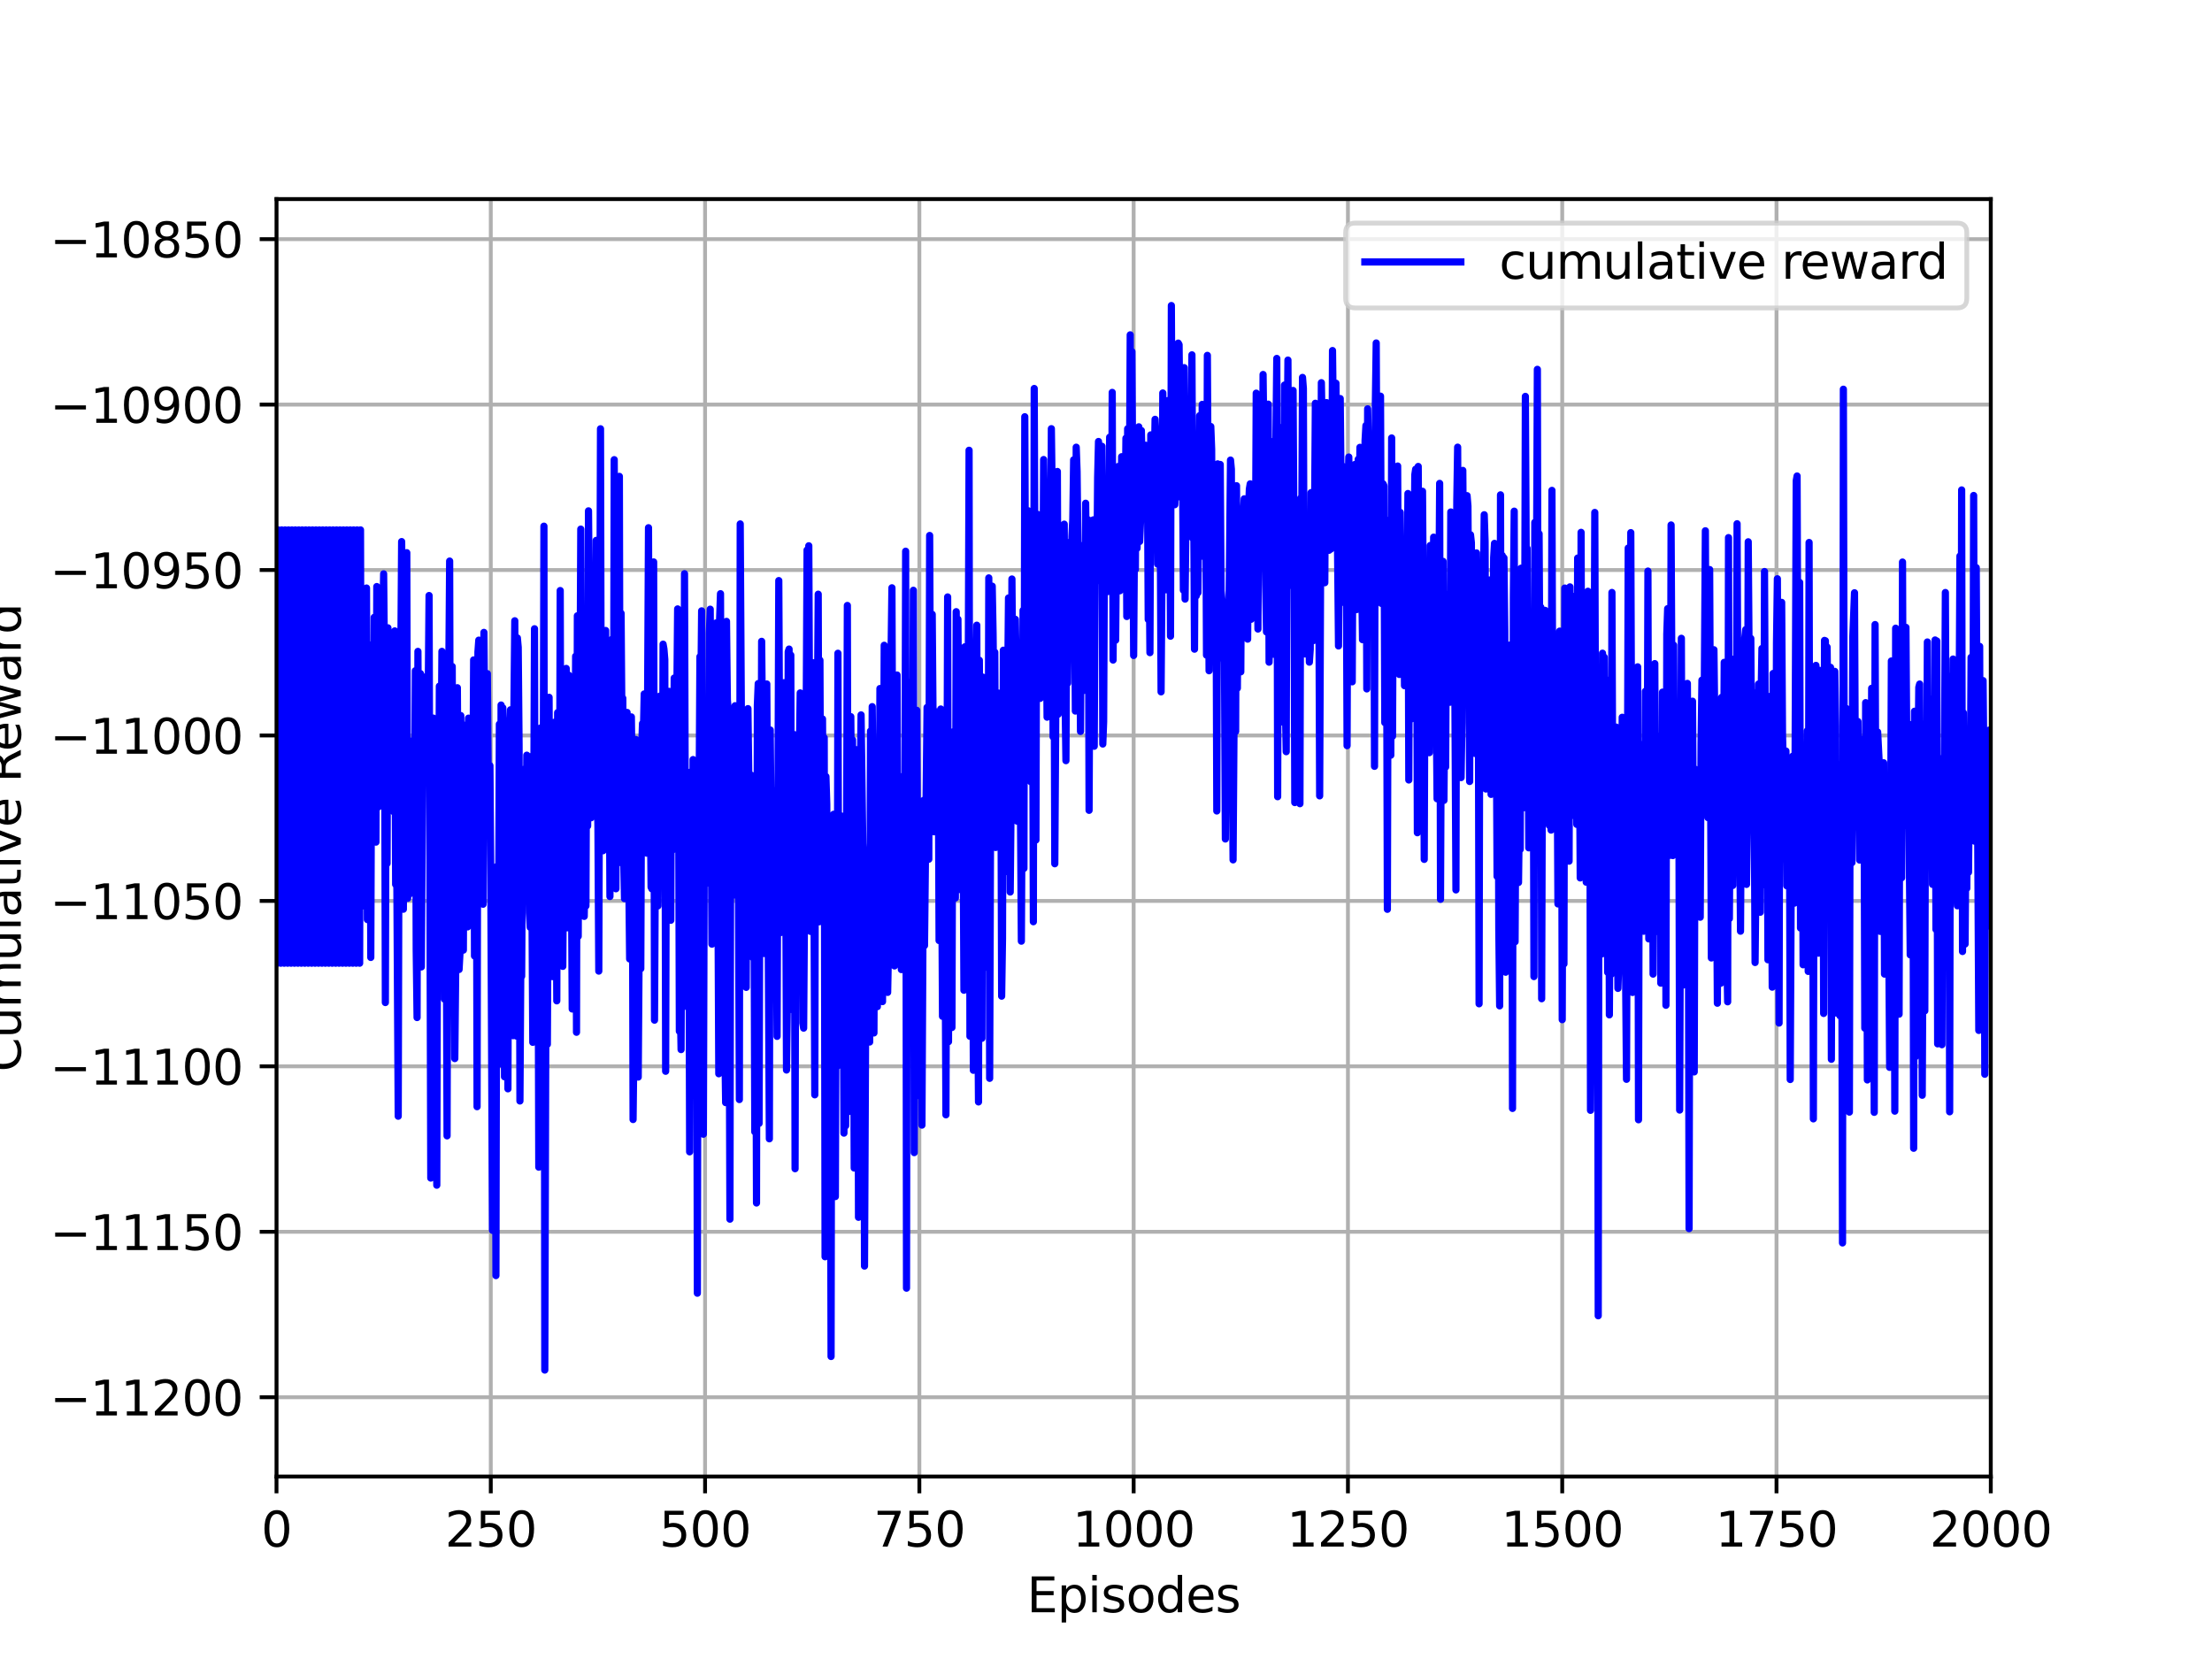 <?xml version="1.0" encoding="utf-8" standalone="no"?>
<!DOCTYPE svg PUBLIC "-//W3C//DTD SVG 1.1//EN"
  "http://www.w3.org/Graphics/SVG/1.1/DTD/svg11.dtd">
<svg height="345.6pt" version="1.1" viewBox="0 0 460.8 345.6" width="460.8pt" xmlns="http://www.w3.org/2000/svg" xmlns:xlink="http://www.w3.org/1999/xlink">
 <defs>
  <style type="text/css">*{stroke-linecap:butt;stroke-linejoin:round;}</style>
 </defs>
 <g id="figure_1">
  <g id="patch_1">
   <path d="M 0 345.6 
L 460.8 345.6 
L 460.8 0 
L 0 0 
z
" style="fill:#ffffff;"/>
  </g>
  <g id="axes_1">
   <g id="patch_2">
    <path d="M 57.6 307.584 
L 414.72 307.584 
L 414.72 41.472 
L 57.6 41.472 
z
" style="fill:#ffffff;"/>
   </g>
   <g id="matplotlib.axis_1">
    <g id="xtick_1">
     <g id="line2d_1">
      <path clip-path="url(#pef27f9f218)" d="M 57.6 307.584 
L 57.6 41.472 
" style="fill:none;stroke:#b0b0b0;stroke-linecap:square;stroke-width:0.8;"/>
     </g>
     <g id="line2d_2">
      <defs>
       <path d="M 0 0 
L 0 3.5 
" id="mb970f15018" style="stroke:#000000;stroke-width:0.8;"/>
      </defs>
      <g>
       <use style="stroke:#000000;stroke-width:0.8;" x="57.6" xlink:href="#mb970f15018" y="307.584"/>
      </g>
     </g>
     <g id="text_1">
      <!-- 0 -->
      <g transform="translate(54.419 322.182)scale(0.1 -0.1)">
       <defs>
        <path d="M 2034 4250 
Q 1547 4250 1301 3770 
Q 1056 3291 1056 2328 
Q 1056 1369 1301 889 
Q 1547 409 2034 409 
Q 2525 409 2770 889 
Q 3016 1369 3016 2328 
Q 3016 3291 2770 3770 
Q 2525 4250 2034 4250 
z
M 2034 4750 
Q 2819 4750 3233 4129 
Q 3647 3509 3647 2328 
Q 3647 1150 3233 529 
Q 2819 -91 2034 -91 
Q 1250 -91 836 529 
Q 422 1150 422 2328 
Q 422 3509 836 4129 
Q 1250 4750 2034 4750 
z
" id="DejaVuSans-30" transform="scale(0.016)"/>
       </defs>
       <use xlink:href="#DejaVuSans-30"/>
      </g>
     </g>
    </g>
    <g id="xtick_2">
     <g id="line2d_3">
      <path clip-path="url(#pef27f9f218)" d="M 102.24 307.584 
L 102.24 41.472 
" style="fill:none;stroke:#b0b0b0;stroke-linecap:square;stroke-width:0.8;"/>
     </g>
     <g id="line2d_4">
      <g>
       <use style="stroke:#000000;stroke-width:0.8;" x="102.24" xlink:href="#mb970f15018" y="307.584"/>
      </g>
     </g>
     <g id="text_2">
      <!-- 250 -->
      <g transform="translate(92.696 322.182)scale(0.1 -0.1)">
       <defs>
        <path d="M 1228 531 
L 3431 531 
L 3431 0 
L 469 0 
L 469 531 
Q 828 903 1448 1529 
Q 2069 2156 2228 2338 
Q 2531 2678 2651 2914 
Q 2772 3150 2772 3378 
Q 2772 3750 2511 3984 
Q 2250 4219 1831 4219 
Q 1534 4219 1204 4116 
Q 875 4013 500 3803 
L 500 4441 
Q 881 4594 1212 4672 
Q 1544 4750 1819 4750 
Q 2544 4750 2975 4387 
Q 3406 4025 3406 3419 
Q 3406 3131 3298 2873 
Q 3191 2616 2906 2266 
Q 2828 2175 2409 1742 
Q 1991 1309 1228 531 
z
" id="DejaVuSans-32" transform="scale(0.016)"/>
        <path d="M 691 4666 
L 3169 4666 
L 3169 4134 
L 1269 4134 
L 1269 2991 
Q 1406 3038 1543 3061 
Q 1681 3084 1819 3084 
Q 2600 3084 3056 2656 
Q 3513 2228 3513 1497 
Q 3513 744 3044 326 
Q 2575 -91 1722 -91 
Q 1428 -91 1123 -41 
Q 819 9 494 109 
L 494 744 
Q 775 591 1075 516 
Q 1375 441 1709 441 
Q 2250 441 2565 725 
Q 2881 1009 2881 1497 
Q 2881 1984 2565 2268 
Q 2250 2553 1709 2553 
Q 1456 2553 1204 2497 
Q 953 2441 691 2322 
L 691 4666 
z
" id="DejaVuSans-35" transform="scale(0.016)"/>
       </defs>
       <use xlink:href="#DejaVuSans-32"/>
       <use x="63.623" xlink:href="#DejaVuSans-35"/>
       <use x="127.246" xlink:href="#DejaVuSans-30"/>
      </g>
     </g>
    </g>
    <g id="xtick_3">
     <g id="line2d_5">
      <path clip-path="url(#pef27f9f218)" d="M 146.88 307.584 
L 146.88 41.472 
" style="fill:none;stroke:#b0b0b0;stroke-linecap:square;stroke-width:0.8;"/>
     </g>
     <g id="line2d_6">
      <g>
       <use style="stroke:#000000;stroke-width:0.8;" x="146.88" xlink:href="#mb970f15018" y="307.584"/>
      </g>
     </g>
     <g id="text_3">
      <!-- 500 -->
      <g transform="translate(137.336 322.182)scale(0.1 -0.1)">
       <use xlink:href="#DejaVuSans-35"/>
       <use x="63.623" xlink:href="#DejaVuSans-30"/>
       <use x="127.246" xlink:href="#DejaVuSans-30"/>
      </g>
     </g>
    </g>
    <g id="xtick_4">
     <g id="line2d_7">
      <path clip-path="url(#pef27f9f218)" d="M 191.52 307.584 
L 191.52 41.472 
" style="fill:none;stroke:#b0b0b0;stroke-linecap:square;stroke-width:0.8;"/>
     </g>
     <g id="line2d_8">
      <g>
       <use style="stroke:#000000;stroke-width:0.8;" x="191.52" xlink:href="#mb970f15018" y="307.584"/>
      </g>
     </g>
     <g id="text_4">
      <!-- 750 -->
      <g transform="translate(181.976 322.182)scale(0.1 -0.1)">
       <defs>
        <path d="M 525 4666 
L 3525 4666 
L 3525 4397 
L 1831 0 
L 1172 0 
L 2766 4134 
L 525 4134 
L 525 4666 
z
" id="DejaVuSans-37" transform="scale(0.016)"/>
       </defs>
       <use xlink:href="#DejaVuSans-37"/>
       <use x="63.623" xlink:href="#DejaVuSans-35"/>
       <use x="127.246" xlink:href="#DejaVuSans-30"/>
      </g>
     </g>
    </g>
    <g id="xtick_5">
     <g id="line2d_9">
      <path clip-path="url(#pef27f9f218)" d="M 236.16 307.584 
L 236.16 41.472 
" style="fill:none;stroke:#b0b0b0;stroke-linecap:square;stroke-width:0.8;"/>
     </g>
     <g id="line2d_10">
      <g>
       <use style="stroke:#000000;stroke-width:0.8;" x="236.16" xlink:href="#mb970f15018" y="307.584"/>
      </g>
     </g>
     <g id="text_5">
      <!-- 1000 -->
      <g transform="translate(223.435 322.182)scale(0.1 -0.1)">
       <defs>
        <path d="M 794 531 
L 1825 531 
L 1825 4091 
L 703 3866 
L 703 4441 
L 1819 4666 
L 2450 4666 
L 2450 531 
L 3481 531 
L 3481 0 
L 794 0 
L 794 531 
z
" id="DejaVuSans-31" transform="scale(0.016)"/>
       </defs>
       <use xlink:href="#DejaVuSans-31"/>
       <use x="63.623" xlink:href="#DejaVuSans-30"/>
       <use x="127.246" xlink:href="#DejaVuSans-30"/>
       <use x="190.869" xlink:href="#DejaVuSans-30"/>
      </g>
     </g>
    </g>
    <g id="xtick_6">
     <g id="line2d_11">
      <path clip-path="url(#pef27f9f218)" d="M 280.8 307.584 
L 280.8 41.472 
" style="fill:none;stroke:#b0b0b0;stroke-linecap:square;stroke-width:0.8;"/>
     </g>
     <g id="line2d_12">
      <g>
       <use style="stroke:#000000;stroke-width:0.8;" x="280.8" xlink:href="#mb970f15018" y="307.584"/>
      </g>
     </g>
     <g id="text_6">
      <!-- 1250 -->
      <g transform="translate(268.075 322.182)scale(0.1 -0.1)">
       <use xlink:href="#DejaVuSans-31"/>
       <use x="63.623" xlink:href="#DejaVuSans-32"/>
       <use x="127.246" xlink:href="#DejaVuSans-35"/>
       <use x="190.869" xlink:href="#DejaVuSans-30"/>
      </g>
     </g>
    </g>
    <g id="xtick_7">
     <g id="line2d_13">
      <path clip-path="url(#pef27f9f218)" d="M 325.44 307.584 
L 325.44 41.472 
" style="fill:none;stroke:#b0b0b0;stroke-linecap:square;stroke-width:0.8;"/>
     </g>
     <g id="line2d_14">
      <g>
       <use style="stroke:#000000;stroke-width:0.8;" x="325.44" xlink:href="#mb970f15018" y="307.584"/>
      </g>
     </g>
     <g id="text_7">
      <!-- 1500 -->
      <g transform="translate(312.715 322.182)scale(0.1 -0.1)">
       <use xlink:href="#DejaVuSans-31"/>
       <use x="63.623" xlink:href="#DejaVuSans-35"/>
       <use x="127.246" xlink:href="#DejaVuSans-30"/>
       <use x="190.869" xlink:href="#DejaVuSans-30"/>
      </g>
     </g>
    </g>
    <g id="xtick_8">
     <g id="line2d_15">
      <path clip-path="url(#pef27f9f218)" d="M 370.08 307.584 
L 370.08 41.472 
" style="fill:none;stroke:#b0b0b0;stroke-linecap:square;stroke-width:0.8;"/>
     </g>
     <g id="line2d_16">
      <g>
       <use style="stroke:#000000;stroke-width:0.8;" x="370.08" xlink:href="#mb970f15018" y="307.584"/>
      </g>
     </g>
     <g id="text_8">
      <!-- 1750 -->
      <g transform="translate(357.355 322.182)scale(0.1 -0.1)">
       <use xlink:href="#DejaVuSans-31"/>
       <use x="63.623" xlink:href="#DejaVuSans-37"/>
       <use x="127.246" xlink:href="#DejaVuSans-35"/>
       <use x="190.869" xlink:href="#DejaVuSans-30"/>
      </g>
     </g>
    </g>
    <g id="xtick_9">
     <g id="line2d_17">
      <path clip-path="url(#pef27f9f218)" d="M 414.72 307.584 
L 414.72 41.472 
" style="fill:none;stroke:#b0b0b0;stroke-linecap:square;stroke-width:0.8;"/>
     </g>
     <g id="line2d_18">
      <g>
       <use style="stroke:#000000;stroke-width:0.8;" x="414.72" xlink:href="#mb970f15018" y="307.584"/>
      </g>
     </g>
     <g id="text_9">
      <!-- 2000 -->
      <g transform="translate(401.995 322.182)scale(0.1 -0.1)">
       <use xlink:href="#DejaVuSans-32"/>
       <use x="63.623" xlink:href="#DejaVuSans-30"/>
       <use x="127.246" xlink:href="#DejaVuSans-30"/>
       <use x="190.869" xlink:href="#DejaVuSans-30"/>
      </g>
     </g>
    </g>
    <g id="text_10">
     <!-- Episodes -->
     <g transform="translate(213.918 335.861)scale(0.1 -0.1)">
      <defs>
       <path d="M 628 4666 
L 3578 4666 
L 3578 4134 
L 1259 4134 
L 1259 2753 
L 3481 2753 
L 3481 2222 
L 1259 2222 
L 1259 531 
L 3634 531 
L 3634 0 
L 628 0 
L 628 4666 
z
" id="DejaVuSans-45" transform="scale(0.016)"/>
       <path d="M 1159 525 
L 1159 -1331 
L 581 -1331 
L 581 3500 
L 1159 3500 
L 1159 2969 
Q 1341 3281 1617 3432 
Q 1894 3584 2278 3584 
Q 2916 3584 3314 3078 
Q 3713 2572 3713 1747 
Q 3713 922 3314 415 
Q 2916 -91 2278 -91 
Q 1894 -91 1617 61 
Q 1341 213 1159 525 
z
M 3116 1747 
Q 3116 2381 2855 2742 
Q 2594 3103 2138 3103 
Q 1681 3103 1420 2742 
Q 1159 2381 1159 1747 
Q 1159 1113 1420 752 
Q 1681 391 2138 391 
Q 2594 391 2855 752 
Q 3116 1113 3116 1747 
z
" id="DejaVuSans-70" transform="scale(0.016)"/>
       <path d="M 603 3500 
L 1178 3500 
L 1178 0 
L 603 0 
L 603 3500 
z
M 603 4863 
L 1178 4863 
L 1178 4134 
L 603 4134 
L 603 4863 
z
" id="DejaVuSans-69" transform="scale(0.016)"/>
       <path d="M 2834 3397 
L 2834 2853 
Q 2591 2978 2328 3040 
Q 2066 3103 1784 3103 
Q 1356 3103 1142 2972 
Q 928 2841 928 2578 
Q 928 2378 1081 2264 
Q 1234 2150 1697 2047 
L 1894 2003 
Q 2506 1872 2764 1633 
Q 3022 1394 3022 966 
Q 3022 478 2636 193 
Q 2250 -91 1575 -91 
Q 1294 -91 989 -36 
Q 684 19 347 128 
L 347 722 
Q 666 556 975 473 
Q 1284 391 1588 391 
Q 1994 391 2212 530 
Q 2431 669 2431 922 
Q 2431 1156 2273 1281 
Q 2116 1406 1581 1522 
L 1381 1569 
Q 847 1681 609 1914 
Q 372 2147 372 2553 
Q 372 3047 722 3315 
Q 1072 3584 1716 3584 
Q 2034 3584 2315 3537 
Q 2597 3491 2834 3397 
z
" id="DejaVuSans-73" transform="scale(0.016)"/>
       <path d="M 1959 3097 
Q 1497 3097 1228 2736 
Q 959 2375 959 1747 
Q 959 1119 1226 758 
Q 1494 397 1959 397 
Q 2419 397 2687 759 
Q 2956 1122 2956 1747 
Q 2956 2369 2687 2733 
Q 2419 3097 1959 3097 
z
M 1959 3584 
Q 2709 3584 3137 3096 
Q 3566 2609 3566 1747 
Q 3566 888 3137 398 
Q 2709 -91 1959 -91 
Q 1206 -91 779 398 
Q 353 888 353 1747 
Q 353 2609 779 3096 
Q 1206 3584 1959 3584 
z
" id="DejaVuSans-6f" transform="scale(0.016)"/>
       <path d="M 2906 2969 
L 2906 4863 
L 3481 4863 
L 3481 0 
L 2906 0 
L 2906 525 
Q 2725 213 2448 61 
Q 2172 -91 1784 -91 
Q 1150 -91 751 415 
Q 353 922 353 1747 
Q 353 2572 751 3078 
Q 1150 3584 1784 3584 
Q 2172 3584 2448 3432 
Q 2725 3281 2906 2969 
z
M 947 1747 
Q 947 1113 1208 752 
Q 1469 391 1925 391 
Q 2381 391 2643 752 
Q 2906 1113 2906 1747 
Q 2906 2381 2643 2742 
Q 2381 3103 1925 3103 
Q 1469 3103 1208 2742 
Q 947 2381 947 1747 
z
" id="DejaVuSans-64" transform="scale(0.016)"/>
       <path d="M 3597 1894 
L 3597 1613 
L 953 1613 
Q 991 1019 1311 708 
Q 1631 397 2203 397 
Q 2534 397 2845 478 
Q 3156 559 3463 722 
L 3463 178 
Q 3153 47 2828 -22 
Q 2503 -91 2169 -91 
Q 1331 -91 842 396 
Q 353 884 353 1716 
Q 353 2575 817 3079 
Q 1281 3584 2069 3584 
Q 2775 3584 3186 3129 
Q 3597 2675 3597 1894 
z
M 3022 2063 
Q 3016 2534 2758 2815 
Q 2500 3097 2075 3097 
Q 1594 3097 1305 2825 
Q 1016 2553 972 2059 
L 3022 2063 
z
" id="DejaVuSans-65" transform="scale(0.016)"/>
      </defs>
      <use xlink:href="#DejaVuSans-45"/>
      <use x="63.184" xlink:href="#DejaVuSans-70"/>
      <use x="126.66" xlink:href="#DejaVuSans-69"/>
      <use x="154.443" xlink:href="#DejaVuSans-73"/>
      <use x="206.543" xlink:href="#DejaVuSans-6f"/>
      <use x="267.725" xlink:href="#DejaVuSans-64"/>
      <use x="331.201" xlink:href="#DejaVuSans-65"/>
      <use x="392.725" xlink:href="#DejaVuSans-73"/>
     </g>
    </g>
   </g>
   <g id="matplotlib.axis_2">
    <g id="ytick_1">
     <g id="line2d_19">
      <path clip-path="url(#pef27f9f218)" d="M 57.6 291.067 
L 414.72 291.067 
" style="fill:none;stroke:#b0b0b0;stroke-linecap:square;stroke-width:0.8;"/>
     </g>
     <g id="line2d_20">
      <defs>
       <path d="M 0 0 
L -3.5 0 
" id="m7c5be861fd" style="stroke:#000000;stroke-width:0.8;"/>
      </defs>
      <g>
       <use style="stroke:#000000;stroke-width:0.8;" x="57.6" xlink:href="#m7c5be861fd" y="291.067"/>
      </g>
     </g>
     <g id="text_11">
      <!-- −11200 -->
      <g transform="translate(10.408 294.867)scale(0.1 -0.1)">
       <defs>
        <path d="M 678 2272 
L 4684 2272 
L 4684 1741 
L 678 1741 
L 678 2272 
z
" id="DejaVuSans-2212" transform="scale(0.016)"/>
       </defs>
       <use xlink:href="#DejaVuSans-2212"/>
       <use x="83.789" xlink:href="#DejaVuSans-31"/>
       <use x="147.412" xlink:href="#DejaVuSans-31"/>
       <use x="211.035" xlink:href="#DejaVuSans-32"/>
       <use x="274.658" xlink:href="#DejaVuSans-30"/>
       <use x="338.281" xlink:href="#DejaVuSans-30"/>
      </g>
     </g>
    </g>
    <g id="ytick_2">
     <g id="line2d_21">
      <path clip-path="url(#pef27f9f218)" d="M 57.6 256.604 
L 414.72 256.604 
" style="fill:none;stroke:#b0b0b0;stroke-linecap:square;stroke-width:0.8;"/>
     </g>
     <g id="line2d_22">
      <g>
       <use style="stroke:#000000;stroke-width:0.8;" x="57.6" xlink:href="#m7c5be861fd" y="256.604"/>
      </g>
     </g>
     <g id="text_12">
      <!-- −11150 -->
      <g transform="translate(10.408 260.403)scale(0.1 -0.1)">
       <use xlink:href="#DejaVuSans-2212"/>
       <use x="83.789" xlink:href="#DejaVuSans-31"/>
       <use x="147.412" xlink:href="#DejaVuSans-31"/>
       <use x="211.035" xlink:href="#DejaVuSans-31"/>
       <use x="274.658" xlink:href="#DejaVuSans-35"/>
       <use x="338.281" xlink:href="#DejaVuSans-30"/>
      </g>
     </g>
    </g>
    <g id="ytick_3">
     <g id="line2d_23">
      <path clip-path="url(#pef27f9f218)" d="M 57.6 222.14 
L 414.72 222.14 
" style="fill:none;stroke:#b0b0b0;stroke-linecap:square;stroke-width:0.8;"/>
     </g>
     <g id="line2d_24">
      <g>
       <use style="stroke:#000000;stroke-width:0.8;" x="57.6" xlink:href="#m7c5be861fd" y="222.14"/>
      </g>
     </g>
     <g id="text_13">
      <!-- −11100 -->
      <g transform="translate(10.408 225.939)scale(0.1 -0.1)">
       <use xlink:href="#DejaVuSans-2212"/>
       <use x="83.789" xlink:href="#DejaVuSans-31"/>
       <use x="147.412" xlink:href="#DejaVuSans-31"/>
       <use x="211.035" xlink:href="#DejaVuSans-31"/>
       <use x="274.658" xlink:href="#DejaVuSans-30"/>
       <use x="338.281" xlink:href="#DejaVuSans-30"/>
      </g>
     </g>
    </g>
    <g id="ytick_4">
     <g id="line2d_25">
      <path clip-path="url(#pef27f9f218)" d="M 57.6 187.676 
L 414.72 187.676 
" style="fill:none;stroke:#b0b0b0;stroke-linecap:square;stroke-width:0.8;"/>
     </g>
     <g id="line2d_26">
      <g>
       <use style="stroke:#000000;stroke-width:0.8;" x="57.6" xlink:href="#m7c5be861fd" y="187.676"/>
      </g>
     </g>
     <g id="text_14">
      <!-- −11050 -->
      <g transform="translate(10.408 191.475)scale(0.1 -0.1)">
       <use xlink:href="#DejaVuSans-2212"/>
       <use x="83.789" xlink:href="#DejaVuSans-31"/>
       <use x="147.412" xlink:href="#DejaVuSans-31"/>
       <use x="211.035" xlink:href="#DejaVuSans-30"/>
       <use x="274.658" xlink:href="#DejaVuSans-35"/>
       <use x="338.281" xlink:href="#DejaVuSans-30"/>
      </g>
     </g>
    </g>
    <g id="ytick_5">
     <g id="line2d_27">
      <path clip-path="url(#pef27f9f218)" d="M 57.6 153.212 
L 414.72 153.212 
" style="fill:none;stroke:#b0b0b0;stroke-linecap:square;stroke-width:0.8;"/>
     </g>
     <g id="line2d_28">
      <g>
       <use style="stroke:#000000;stroke-width:0.8;" x="57.6" xlink:href="#m7c5be861fd" y="153.212"/>
      </g>
     </g>
     <g id="text_15">
      <!-- −11000 -->
      <g transform="translate(10.408 157.011)scale(0.1 -0.1)">
       <use xlink:href="#DejaVuSans-2212"/>
       <use x="83.789" xlink:href="#DejaVuSans-31"/>
       <use x="147.412" xlink:href="#DejaVuSans-31"/>
       <use x="211.035" xlink:href="#DejaVuSans-30"/>
       <use x="274.658" xlink:href="#DejaVuSans-30"/>
       <use x="338.281" xlink:href="#DejaVuSans-30"/>
      </g>
     </g>
    </g>
    <g id="ytick_6">
     <g id="line2d_29">
      <path clip-path="url(#pef27f9f218)" d="M 57.6 118.748 
L 414.72 118.748 
" style="fill:none;stroke:#b0b0b0;stroke-linecap:square;stroke-width:0.8;"/>
     </g>
     <g id="line2d_30">
      <g>
       <use style="stroke:#000000;stroke-width:0.8;" x="57.6" xlink:href="#m7c5be861fd" y="118.748"/>
      </g>
     </g>
     <g id="text_16">
      <!-- −10950 -->
      <g transform="translate(10.408 122.547)scale(0.1 -0.1)">
       <defs>
        <path d="M 703 97 
L 703 672 
Q 941 559 1184 500 
Q 1428 441 1663 441 
Q 2288 441 2617 861 
Q 2947 1281 2994 2138 
Q 2813 1869 2534 1725 
Q 2256 1581 1919 1581 
Q 1219 1581 811 2004 
Q 403 2428 403 3163 
Q 403 3881 828 4315 
Q 1253 4750 1959 4750 
Q 2769 4750 3195 4129 
Q 3622 3509 3622 2328 
Q 3622 1225 3098 567 
Q 2575 -91 1691 -91 
Q 1453 -91 1209 -44 
Q 966 3 703 97 
z
M 1959 2075 
Q 2384 2075 2632 2365 
Q 2881 2656 2881 3163 
Q 2881 3666 2632 3958 
Q 2384 4250 1959 4250 
Q 1534 4250 1286 3958 
Q 1038 3666 1038 3163 
Q 1038 2656 1286 2365 
Q 1534 2075 1959 2075 
z
" id="DejaVuSans-39" transform="scale(0.016)"/>
       </defs>
       <use xlink:href="#DejaVuSans-2212"/>
       <use x="83.789" xlink:href="#DejaVuSans-31"/>
       <use x="147.412" xlink:href="#DejaVuSans-30"/>
       <use x="211.035" xlink:href="#DejaVuSans-39"/>
       <use x="274.658" xlink:href="#DejaVuSans-35"/>
       <use x="338.281" xlink:href="#DejaVuSans-30"/>
      </g>
     </g>
    </g>
    <g id="ytick_7">
     <g id="line2d_31">
      <path clip-path="url(#pef27f9f218)" d="M 57.6 84.284 
L 414.72 84.284 
" style="fill:none;stroke:#b0b0b0;stroke-linecap:square;stroke-width:0.8;"/>
     </g>
     <g id="line2d_32">
      <g>
       <use style="stroke:#000000;stroke-width:0.8;" x="57.6" xlink:href="#m7c5be861fd" y="84.284"/>
      </g>
     </g>
     <g id="text_17">
      <!-- −10900 -->
      <g transform="translate(10.408 88.083)scale(0.1 -0.1)">
       <use xlink:href="#DejaVuSans-2212"/>
       <use x="83.789" xlink:href="#DejaVuSans-31"/>
       <use x="147.412" xlink:href="#DejaVuSans-30"/>
       <use x="211.035" xlink:href="#DejaVuSans-39"/>
       <use x="274.658" xlink:href="#DejaVuSans-30"/>
       <use x="338.281" xlink:href="#DejaVuSans-30"/>
      </g>
     </g>
    </g>
    <g id="ytick_8">
     <g id="line2d_33">
      <path clip-path="url(#pef27f9f218)" d="M 57.6 49.82 
L 414.72 49.82 
" style="fill:none;stroke:#b0b0b0;stroke-linecap:square;stroke-width:0.8;"/>
     </g>
     <g id="line2d_34">
      <g>
       <use style="stroke:#000000;stroke-width:0.8;" x="57.6" xlink:href="#m7c5be861fd" y="49.82"/>
      </g>
     </g>
     <g id="text_18">
      <!-- −10850 -->
      <g transform="translate(10.408 53.619)scale(0.1 -0.1)">
       <defs>
        <path d="M 2034 2216 
Q 1584 2216 1326 1975 
Q 1069 1734 1069 1313 
Q 1069 891 1326 650 
Q 1584 409 2034 409 
Q 2484 409 2743 651 
Q 3003 894 3003 1313 
Q 3003 1734 2745 1975 
Q 2488 2216 2034 2216 
z
M 1403 2484 
Q 997 2584 770 2862 
Q 544 3141 544 3541 
Q 544 4100 942 4425 
Q 1341 4750 2034 4750 
Q 2731 4750 3128 4425 
Q 3525 4100 3525 3541 
Q 3525 3141 3298 2862 
Q 3072 2584 2669 2484 
Q 3125 2378 3379 2068 
Q 3634 1759 3634 1313 
Q 3634 634 3220 271 
Q 2806 -91 2034 -91 
Q 1263 -91 848 271 
Q 434 634 434 1313 
Q 434 1759 690 2068 
Q 947 2378 1403 2484 
z
M 1172 3481 
Q 1172 3119 1398 2916 
Q 1625 2713 2034 2713 
Q 2441 2713 2670 2916 
Q 2900 3119 2900 3481 
Q 2900 3844 2670 4047 
Q 2441 4250 2034 4250 
Q 1625 4250 1398 4047 
Q 1172 3844 1172 3481 
z
" id="DejaVuSans-38" transform="scale(0.016)"/>
       </defs>
       <use xlink:href="#DejaVuSans-2212"/>
       <use x="83.789" xlink:href="#DejaVuSans-31"/>
       <use x="147.412" xlink:href="#DejaVuSans-30"/>
       <use x="211.035" xlink:href="#DejaVuSans-38"/>
       <use x="274.658" xlink:href="#DejaVuSans-35"/>
       <use x="338.281" xlink:href="#DejaVuSans-30"/>
      </g>
     </g>
    </g>
    <g id="text_19">
     <!-- Cumulative Reward -->
     <g transform="translate(4.328 223.276)rotate(-90)scale(0.1 -0.1)">
      <defs>
       <path d="M 4122 4306 
L 4122 3641 
Q 3803 3938 3442 4084 
Q 3081 4231 2675 4231 
Q 1875 4231 1450 3742 
Q 1025 3253 1025 2328 
Q 1025 1406 1450 917 
Q 1875 428 2675 428 
Q 3081 428 3442 575 
Q 3803 722 4122 1019 
L 4122 359 
Q 3791 134 3420 21 
Q 3050 -91 2638 -91 
Q 1578 -91 968 557 
Q 359 1206 359 2328 
Q 359 3453 968 4101 
Q 1578 4750 2638 4750 
Q 3056 4750 3426 4639 
Q 3797 4528 4122 4306 
z
" id="DejaVuSans-43" transform="scale(0.016)"/>
       <path d="M 544 1381 
L 544 3500 
L 1119 3500 
L 1119 1403 
Q 1119 906 1312 657 
Q 1506 409 1894 409 
Q 2359 409 2629 706 
Q 2900 1003 2900 1516 
L 2900 3500 
L 3475 3500 
L 3475 0 
L 2900 0 
L 2900 538 
Q 2691 219 2414 64 
Q 2138 -91 1772 -91 
Q 1169 -91 856 284 
Q 544 659 544 1381 
z
M 1991 3584 
L 1991 3584 
z
" id="DejaVuSans-75" transform="scale(0.016)"/>
       <path d="M 3328 2828 
Q 3544 3216 3844 3400 
Q 4144 3584 4550 3584 
Q 5097 3584 5394 3201 
Q 5691 2819 5691 2113 
L 5691 0 
L 5113 0 
L 5113 2094 
Q 5113 2597 4934 2840 
Q 4756 3084 4391 3084 
Q 3944 3084 3684 2787 
Q 3425 2491 3425 1978 
L 3425 0 
L 2847 0 
L 2847 2094 
Q 2847 2600 2669 2842 
Q 2491 3084 2119 3084 
Q 1678 3084 1418 2786 
Q 1159 2488 1159 1978 
L 1159 0 
L 581 0 
L 581 3500 
L 1159 3500 
L 1159 2956 
Q 1356 3278 1631 3431 
Q 1906 3584 2284 3584 
Q 2666 3584 2933 3390 
Q 3200 3197 3328 2828 
z
" id="DejaVuSans-6d" transform="scale(0.016)"/>
       <path d="M 603 4863 
L 1178 4863 
L 1178 0 
L 603 0 
L 603 4863 
z
" id="DejaVuSans-6c" transform="scale(0.016)"/>
       <path d="M 2194 1759 
Q 1497 1759 1228 1600 
Q 959 1441 959 1056 
Q 959 750 1161 570 
Q 1363 391 1709 391 
Q 2188 391 2477 730 
Q 2766 1069 2766 1631 
L 2766 1759 
L 2194 1759 
z
M 3341 1997 
L 3341 0 
L 2766 0 
L 2766 531 
Q 2569 213 2275 61 
Q 1981 -91 1556 -91 
Q 1019 -91 701 211 
Q 384 513 384 1019 
Q 384 1609 779 1909 
Q 1175 2209 1959 2209 
L 2766 2209 
L 2766 2266 
Q 2766 2663 2505 2880 
Q 2244 3097 1772 3097 
Q 1472 3097 1187 3025 
Q 903 2953 641 2809 
L 641 3341 
Q 956 3463 1253 3523 
Q 1550 3584 1831 3584 
Q 2591 3584 2966 3190 
Q 3341 2797 3341 1997 
z
" id="DejaVuSans-61" transform="scale(0.016)"/>
       <path d="M 1172 4494 
L 1172 3500 
L 2356 3500 
L 2356 3053 
L 1172 3053 
L 1172 1153 
Q 1172 725 1289 603 
Q 1406 481 1766 481 
L 2356 481 
L 2356 0 
L 1766 0 
Q 1100 0 847 248 
Q 594 497 594 1153 
L 594 3053 
L 172 3053 
L 172 3500 
L 594 3500 
L 594 4494 
L 1172 4494 
z
" id="DejaVuSans-74" transform="scale(0.016)"/>
       <path d="M 191 3500 
L 800 3500 
L 1894 563 
L 2988 3500 
L 3597 3500 
L 2284 0 
L 1503 0 
L 191 3500 
z
" id="DejaVuSans-76" transform="scale(0.016)"/>
       <path id="DejaVuSans-20" transform="scale(0.016)"/>
       <path d="M 2841 2188 
Q 3044 2119 3236 1894 
Q 3428 1669 3622 1275 
L 4263 0 
L 3584 0 
L 2988 1197 
Q 2756 1666 2539 1819 
Q 2322 1972 1947 1972 
L 1259 1972 
L 1259 0 
L 628 0 
L 628 4666 
L 2053 4666 
Q 2853 4666 3247 4331 
Q 3641 3997 3641 3322 
Q 3641 2881 3436 2590 
Q 3231 2300 2841 2188 
z
M 1259 4147 
L 1259 2491 
L 2053 2491 
Q 2509 2491 2742 2702 
Q 2975 2913 2975 3322 
Q 2975 3731 2742 3939 
Q 2509 4147 2053 4147 
L 1259 4147 
z
" id="DejaVuSans-52" transform="scale(0.016)"/>
       <path d="M 269 3500 
L 844 3500 
L 1563 769 
L 2278 3500 
L 2956 3500 
L 3675 769 
L 4391 3500 
L 4966 3500 
L 4050 0 
L 3372 0 
L 2619 2869 
L 1863 0 
L 1184 0 
L 269 3500 
z
" id="DejaVuSans-77" transform="scale(0.016)"/>
       <path d="M 2631 2963 
Q 2534 3019 2420 3045 
Q 2306 3072 2169 3072 
Q 1681 3072 1420 2755 
Q 1159 2438 1159 1844 
L 1159 0 
L 581 0 
L 581 3500 
L 1159 3500 
L 1159 2956 
Q 1341 3275 1631 3429 
Q 1922 3584 2338 3584 
Q 2397 3584 2469 3576 
Q 2541 3569 2628 3553 
L 2631 2963 
z
" id="DejaVuSans-72" transform="scale(0.016)"/>
      </defs>
      <use xlink:href="#DejaVuSans-43"/>
      <use x="69.824" xlink:href="#DejaVuSans-75"/>
      <use x="133.203" xlink:href="#DejaVuSans-6d"/>
      <use x="230.615" xlink:href="#DejaVuSans-75"/>
      <use x="293.994" xlink:href="#DejaVuSans-6c"/>
      <use x="321.777" xlink:href="#DejaVuSans-61"/>
      <use x="383.057" xlink:href="#DejaVuSans-74"/>
      <use x="422.266" xlink:href="#DejaVuSans-69"/>
      <use x="450.049" xlink:href="#DejaVuSans-76"/>
      <use x="509.229" xlink:href="#DejaVuSans-65"/>
      <use x="570.752" xlink:href="#DejaVuSans-20"/>
      <use x="602.539" xlink:href="#DejaVuSans-52"/>
      <use x="667.521" xlink:href="#DejaVuSans-65"/>
      <use x="729.045" xlink:href="#DejaVuSans-77"/>
      <use x="810.832" xlink:href="#DejaVuSans-61"/>
      <use x="872.111" xlink:href="#DejaVuSans-72"/>
      <use x="911.475" xlink:href="#DejaVuSans-64"/>
     </g>
    </g>
   </g>
   <g id="line2d_35">
    <path clip-path="url(#pef27f9f218)" d="M 57.6 182.6 
L 57.779 200.656 
L 57.957 110.386 
L 58.136 184.379 
L 58.314 182.6 
L 58.493 200.656 
L 58.671 110.386 
L 58.85 184.379 
L 59.028 182.6 
L 59.207 200.656 
L 59.386 110.386 
L 59.564 184.379 
L 59.743 182.6 
L 59.921 200.656 
L 60.1 110.386 
L 60.278 184.379 
L 60.457 182.6 
L 60.636 200.656 
L 60.814 110.386 
L 60.993 184.379 
L 61.171 182.6 
L 61.35 200.656 
L 61.528 110.386 
L 61.707 184.379 
L 61.885 182.6 
L 62.064 200.656 
L 62.243 110.386 
L 62.421 184.379 
L 62.6 182.6 
L 62.778 200.656 
L 62.957 110.386 
L 63.135 184.379 
L 63.314 182.6 
L 63.492 200.656 
L 63.671 110.386 
L 63.85 184.379 
L 64.028 182.6 
L 64.207 200.656 
L 64.385 110.386 
L 64.564 184.379 
L 64.742 182.6 
L 64.921 200.656 
L 65.1 110.386 
L 65.278 184.379 
L 65.457 182.6 
L 65.635 200.656 
L 65.814 110.386 
L 65.992 184.379 
L 66.171 182.6 
L 66.349 200.656 
L 66.528 110.386 
L 66.707 184.379 
L 66.885 182.6 
L 67.064 200.656 
L 67.242 110.386 
L 67.421 184.379 
L 67.599 182.6 
L 67.778 200.656 
L 67.956 110.386 
L 68.135 184.379 
L 68.314 182.6 
L 68.492 200.656 
L 68.671 110.386 
L 68.849 184.379 
L 69.028 182.6 
L 69.206 200.656 
L 69.385 110.386 
L 69.564 184.379 
L 69.742 182.6 
L 69.921 200.656 
L 70.099 110.386 
L 70.278 184.379 
L 70.456 182.6 
L 70.635 200.656 
L 70.813 110.386 
L 70.992 184.379 
L 71.171 182.6 
L 71.349 200.656 
L 71.528 110.386 
L 71.706 184.379 
L 71.885 182.6 
L 72.063 200.656 
L 72.242 110.386 
L 72.42 184.379 
L 72.599 182.6 
L 72.778 200.656 
L 72.956 110.386 
L 73.135 184.379 
L 73.313 182.6 
L 73.492 200.656 
L 73.67 110.386 
L 73.849 184.379 
L 74.028 182.6 
L 74.206 200.656 
L 74.385 110.386 
L 74.563 184.379 
L 74.742 182.6 
L 74.92 200.656 
L 75.099 110.386 
L 75.277 184.379 
L 75.456 188.762 
L 75.635 180.512 
L 75.992 132.487 
L 76.17 168.052 
L 76.349 122.497 
L 76.527 191.561 
L 76.706 150.757 
L 76.884 173.119 
L 77.063 134.366 
L 77.242 199.452 
L 77.42 150.184 
L 77.599 165.055 
L 77.777 164.695 
L 77.956 128.6 
L 78.134 143.116 
L 78.313 175.431 
L 78.492 122.19 
L 78.849 168.082 
L 79.027 144.561 
L 79.206 142.075 
L 79.384 151.324 
L 79.563 135.744 
L 79.741 130.198 
L 79.92 119.54 
L 80.099 138.831 
L 80.277 208.846 
L 80.456 145.006 
L 80.634 179.874 
L 80.813 130.788 
L 81.17 167.625 
L 81.348 142.779 
L 81.527 161.098 
L 81.706 143.291 
L 81.884 151.93 
L 82.063 169.154 
L 82.241 131.429 
L 82.42 184.246 
L 82.598 171.005 
L 82.956 232.528 
L 83.134 161.654 
L 83.313 162.797 
L 83.67 112.823 
L 83.848 129.205 
L 84.027 189.407 
L 84.205 163.617 
L 84.384 154.802 
L 84.563 171.949 
L 84.741 115.139 
L 84.92 187.14 
L 85.098 178.917 
L 85.277 186.291 
L 85.455 170.862 
L 85.634 172.713 
L 85.812 154.492 
L 85.991 154.288 
L 86.17 183.925 
L 86.348 174.294 
L 86.527 139.729 
L 86.705 197.847 
L 86.884 211.975 
L 87.062 135.698 
L 87.241 167.344 
L 87.42 179.154 
L 87.598 140.331 
L 87.777 201.432 
L 88.134 140.997 
L 88.312 155.387 
L 88.491 148.68 
L 88.669 161.269 
L 88.848 143.411 
L 89.027 156.804 
L 89.205 144.901 
L 89.384 124.059 
L 89.741 245.415 
L 89.919 155.004 
L 90.098 219.339 
L 90.276 149.594 
L 90.455 204.204 
L 90.634 155.357 
L 90.812 178.579 
L 90.991 246.9 
L 91.169 176.306 
L 91.348 183.251 
L 91.526 142.941 
L 91.705 146.468 
L 91.884 158.538 
L 92.062 135.694 
L 92.241 137.942 
L 92.419 136.15 
L 92.598 208.146 
L 92.776 136.521 
L 93.133 236.617 
L 93.312 163.728 
L 93.669 116.88 
L 93.848 189.259 
L 94.026 208.959 
L 94.205 138.838 
L 94.383 192.355 
L 94.562 184.482 
L 94.74 220.522 
L 95.098 186.254 
L 95.276 143.268 
L 95.633 201.963 
L 95.812 198.712 
L 95.99 149.063 
L 96.169 185.675 
L 96.348 150.917 
L 96.526 197.928 
L 96.705 157.307 
L 96.883 158.998 
L 97.24 190.177 
L 97.419 193.09 
L 97.597 149.606 
L 97.776 189.216 
L 97.955 153.802 
L 98.133 190.164 
L 98.312 184.414 
L 98.49 168.057 
L 98.669 137.472 
L 98.847 199.144 
L 99.204 147.99 
L 99.383 230.543 
L 99.562 135.827 
L 99.74 133.354 
L 99.919 136.329 
L 100.097 168.021 
L 100.276 163.674 
L 100.454 164.637 
L 100.633 188.367 
L 100.812 131.738 
L 100.99 153.36 
L 101.169 161.433 
L 101.347 153.469 
L 101.526 140.332 
L 101.704 162.468 
L 101.883 167.762 
L 102.061 159.489 
L 102.24 182.987 
L 102.597 256.313 
L 102.776 186.117 
L 102.954 205.058 
L 103.133 185.821 
L 103.311 265.728 
L 103.49 180.51 
L 103.668 200.843 
L 103.847 195.971 
L 104.026 150.856 
L 104.204 221.634 
L 104.383 146.871 
L 104.561 215.51 
L 104.74 147.446 
L 104.918 151.304 
L 105.097 224.314 
L 105.276 150.151 
L 105.633 176.99 
L 105.811 226.821 
L 105.99 168.932 
L 106.168 211.955 
L 106.347 147.865 
L 106.525 151.275 
L 106.883 215.749 
L 107.061 147.183 
L 107.24 129.32 
L 107.597 215.835 
L 107.775 132.89 
L 107.954 134.852 
L 108.132 155.247 
L 108.311 229.354 
L 108.49 201.597 
L 108.668 203.368 
L 108.847 173.355 
L 109.204 162.986 
L 109.382 160.146 
L 109.561 184.226 
L 109.74 157.32 
L 110.097 170.465 
L 110.275 190.17 
L 110.454 193.177 
L 110.632 157.611 
L 110.989 217.137 
L 111.347 130.982 
L 111.525 211.903 
L 111.704 210.585 
L 111.882 157.217 
L 112.061 178.715 
L 112.239 243.143 
L 112.596 151.652 
L 112.775 218.943 
L 113.132 178.575 
L 113.311 109.612 
L 113.489 285.408 
L 113.846 165.384 
L 114.025 217.549 
L 114.382 145.261 
L 114.561 189.971 
L 114.739 177.203 
L 114.918 199.15 
L 115.096 203.447 
L 115.275 158.672 
L 115.453 150.468 
L 115.632 158.454 
L 115.811 174.003 
L 115.989 208.494 
L 116.168 148.445 
L 116.346 149.94 
L 116.525 184.113 
L 116.703 123.021 
L 116.882 192.012 
L 117.06 151.151 
L 117.239 201.311 
L 117.596 149.986 
L 117.775 174.873 
L 117.953 139.247 
L 118.132 193.279 
L 118.31 150.273 
L 118.489 140.658 
L 118.668 166.525 
L 118.846 150.558 
L 119.203 210.193 
L 119.382 178.48 
L 119.56 193.657 
L 119.739 173.584 
L 119.917 136.701 
L 120.096 215.042 
L 120.275 128.28 
L 120.453 195.051 
L 120.632 154.885 
L 120.81 146.985 
L 120.989 110.224 
L 121.167 164.157 
L 121.346 146.163 
L 121.524 180.407 
L 121.703 190.9 
L 121.882 179.64 
L 122.06 188.722 
L 122.239 144.4 
L 122.417 172.074 
L 122.596 106.417 
L 123.132 170.358 
L 123.31 126.473 
L 123.667 167.163 
L 123.846 139.286 
L 124.024 161.637 
L 124.203 112.573 
L 124.381 163.654 
L 124.56 172.126 
L 124.739 202.299 
L 125.096 89.324 
L 125.274 166.675 
L 125.631 177.216 
L 126.167 131.342 
L 126.346 171.853 
L 126.524 169.75 
L 126.703 139.091 
L 126.881 148.467 
L 127.06 186.756 
L 127.238 151.498 
L 127.417 179.658 
L 127.596 133.071 
L 127.774 172.532 
L 127.953 95.759 
L 128.31 185.144 
L 128.488 149.432 
L 128.667 137.66 
L 128.845 140.9 
L 129.024 99.238 
L 129.203 179.671 
L 129.381 127.762 
L 129.56 150.601 
L 129.738 145.454 
L 129.917 178.157 
L 130.095 187.201 
L 130.274 167.146 
L 130.452 170.044 
L 130.631 148.409 
L 131.167 199.77 
L 131.345 187.656 
L 131.524 149.344 
L 131.702 164.079 
L 131.881 233.215 
L 132.06 217.441 
L 132.417 154.034 
L 132.595 157.726 
L 132.952 224.375 
L 133.309 173.928 
L 133.488 201.796 
L 133.667 155.806 
L 133.845 150.72 
L 134.024 152.998 
L 134.202 144.561 
L 134.381 151.7 
L 134.559 177.386 
L 134.738 177.729 
L 135.095 109.935 
L 135.274 163.198 
L 135.452 164.958 
L 135.631 184.805 
L 135.809 185.168 
L 136.166 117.06 
L 136.345 212.516 
L 136.702 145.834 
L 136.881 157.025 
L 137.059 188.712 
L 137.416 145.025 
L 137.595 174.557 
L 137.773 176.3 
L 137.952 183.251 
L 138.131 134.192 
L 138.309 135.195 
L 138.488 137.382 
L 138.666 223.164 
L 138.845 154.854 
L 139.023 187.555 
L 139.202 186.043 
L 139.38 144.022 
L 139.559 147.814 
L 139.738 191.708 
L 139.916 144.722 
L 140.095 177.096 
L 140.273 166.821 
L 140.452 141.247 
L 140.809 165.19 
L 141.166 126.847 
L 141.345 153.658 
L 141.523 214.832 
L 141.702 208.137 
L 141.88 218.648 
L 142.059 173.307 
L 142.237 209.816 
L 142.416 201.09 
L 142.595 119.512 
L 142.773 175.723 
L 142.952 170.458 
L 143.309 175.833 
L 143.487 178.607 
L 143.666 239.948 
L 143.844 160.849 
L 144.023 184.787 
L 144.202 228.303 
L 144.38 158.232 
L 144.559 162.788 
L 144.737 191.626 
L 144.916 179.554 
L 145.094 176.196 
L 145.273 269.399 
L 145.452 169.799 
L 145.63 167.345 
L 145.809 136.789 
L 145.987 145.125 
L 146.166 127.253 
L 146.523 236.274 
L 146.701 179.914 
L 146.88 164.065 
L 147.059 158.266 
L 147.237 164.811 
L 147.416 183.954 
L 147.594 182.132 
L 147.773 131.902 
L 147.951 126.907 
L 148.308 196.687 
L 148.487 177.538 
L 148.666 142.4 
L 148.844 194.966 
L 149.023 185.889 
L 149.201 129.761 
L 149.38 148.45 
L 149.737 223.684 
L 149.916 128.785 
L 150.094 123.679 
L 150.273 182.466 
L 150.63 132.912 
L 150.808 133.044 
L 150.987 217.13 
L 151.165 229.696 
L 151.344 129.448 
L 151.523 145.81 
L 151.701 147.83 
L 152.058 253.974 
L 152.237 157.877 
L 152.415 156.151 
L 152.594 185.871 
L 152.772 161.295 
L 152.951 186.46 
L 153.13 147.014 
L 153.308 151.071 
L 153.487 162.275 
L 153.665 182.985 
L 153.844 187.668 
L 154.022 229.058 
L 154.201 109.143 
L 154.558 168.406 
L 154.737 185.578 
L 154.915 181.143 
L 155.094 185.93 
L 155.272 156.818 
L 155.451 205.687 
L 155.629 161.105 
L 155.808 147.619 
L 156.344 190.497 
L 156.522 161.494 
L 156.879 199.535 
L 157.058 179.324 
L 157.236 235.78 
L 157.415 190.065 
L 157.594 250.602 
L 157.772 146.92 
L 157.951 142.403 
L 158.129 234.025 
L 158.308 173.107 
L 158.486 186.096 
L 158.665 133.6 
L 158.844 152.554 
L 159.022 144.691 
L 159.201 198.633 
L 159.379 153.009 
L 159.558 151.664 
L 159.736 142.486 
L 160.272 237.236 
L 160.451 152.064 
L 160.808 189.816 
L 160.986 203.647 
L 161.165 164.713 
L 161.343 169.927 
L 161.522 193.915 
L 161.7 187.326 
L 161.879 215.895 
L 162.236 120.946 
L 162.593 194.281 
L 162.772 155.112 
L 162.95 146.155 
L 163.129 174.684 
L 163.308 142.222 
L 163.665 176.407 
L 163.843 222.905 
L 164.022 208.598 
L 164.2 135.759 
L 164.379 135.214 
L 164.557 157.145 
L 164.736 136.474 
L 164.915 210.296 
L 165.093 168.393 
L 165.272 196.935 
L 165.45 153.031 
L 165.629 243.464 
L 165.807 159.993 
L 165.986 196.388 
L 166.164 170.228 
L 166.343 170.046 
L 166.7 144.348 
L 166.879 198.139 
L 167.057 174.977 
L 167.236 213.12 
L 167.414 214.178 
L 167.772 164.342 
L 167.95 148.12 
L 168.129 114.575 
L 168.307 184.498 
L 168.486 113.697 
L 168.843 194.027 
L 169.021 154.927 
L 169.2 155.31 
L 169.379 138.063 
L 169.736 228.07 
L 169.914 145.207 
L 170.093 175.701 
L 170.45 123.783 
L 170.628 192.025 
L 170.807 137.537 
L 170.986 183.795 
L 171.164 157.136 
L 171.343 149.77 
L 171.521 179.643 
L 171.7 153.691 
L 171.878 261.802 
L 172.057 161.761 
L 172.236 167.555 
L 172.414 211.034 
L 172.593 181.184 
L 172.771 237.472 
L 172.95 209.58 
L 173.128 282.583 
L 173.307 177.939 
L 173.485 178.759 
L 173.664 169.627 
L 173.843 189.591 
L 174.021 249.267 
L 174.2 195.765 
L 174.378 222.144 
L 174.557 136.086 
L 174.735 209.61 
L 174.914 184.05 
L 175.092 203.798 
L 175.271 169.982 
L 175.628 191.108 
L 175.807 236.05 
L 175.985 204.738 
L 176.164 234.527 
L 176.521 126.128 
L 176.7 219.686 
L 176.878 231.534 
L 177.057 160.648 
L 177.235 149.288 
L 177.414 170.422 
L 177.592 154.113 
L 177.949 243.322 
L 178.128 241.903 
L 178.307 156.159 
L 178.485 205.893 
L 178.664 176.571 
L 178.842 253.586 
L 179.021 168.828 
L 179.199 163.821 
L 179.378 148.926 
L 179.735 175.645 
L 179.914 179.571 
L 180.092 263.747 
L 180.449 187.164 
L 180.628 212.058 
L 180.806 200.767 
L 180.985 202.011 
L 181.164 217.07 
L 181.342 152.297 
L 181.521 182.07 
L 181.699 147.207 
L 181.878 165.98 
L 182.056 215.183 
L 182.235 176.331 
L 182.413 178.333 
L 182.771 209.704 
L 182.949 173.076 
L 183.128 186.509 
L 183.306 143.429 
L 183.485 189.538 
L 183.663 146.695 
L 183.842 208.652 
L 184.199 134.424 
L 184.378 169.012 
L 184.735 144.575 
L 184.913 206.732 
L 185.449 179.328 
L 185.628 136.06 
L 185.806 122.451 
L 185.985 169.478 
L 186.163 144.73 
L 186.342 201.22 
L 186.52 183.764 
L 186.699 180.175 
L 186.877 140.62 
L 187.056 190.205 
L 187.235 161.602 
L 187.413 173.6 
L 187.592 163.84 
L 187.77 201.982 
L 187.949 174.715 
L 188.127 188.981 
L 188.306 167.393 
L 188.484 181.874 
L 188.663 114.831 
L 188.842 268.347 
L 189.02 144.17 
L 189.199 186.697 
L 189.377 163.281 
L 189.556 210.263 
L 189.913 141.983 
L 190.092 174.478 
L 190.27 122.967 
L 190.449 240.109 
L 190.627 161.188 
L 190.806 228.358 
L 190.984 147.972 
L 191.163 183.22 
L 191.341 181.287 
L 191.52 204.907 
L 191.699 213.423 
L 191.877 180.836 
L 192.056 234.381 
L 192.413 166.72 
L 192.591 196.98 
L 193.127 147.365 
L 193.484 178.995 
L 193.663 111.548 
L 193.841 152.623 
L 194.02 167.208 
L 194.198 127.973 
L 194.556 173.274 
L 194.734 148.16 
L 194.913 154.286 
L 195.091 155.814 
L 195.27 166.875 
L 195.448 152.779 
L 195.627 195.93 
L 195.805 148.321 
L 195.984 147.699 
L 196.341 211.719 
L 196.52 155.655 
L 196.698 158.532 
L 197.055 232.235 
L 197.412 124.35 
L 197.591 217.002 
L 197.77 155.343 
L 198.305 214.052 
L 198.484 154.517 
L 198.662 152.407 
L 198.841 160.122 
L 199.02 187.074 
L 199.198 127.425 
L 199.377 155.409 
L 199.555 129 
L 199.912 185.303 
L 200.269 141.814 
L 200.448 167.79 
L 200.627 171.415 
L 200.805 206.286 
L 200.984 134.743 
L 201.162 172.291 
L 201.341 167.088 
L 201.519 192.737 
L 201.876 93.799 
L 202.055 215.877 
L 202.412 137.788 
L 202.769 222.96 
L 203.126 152.026 
L 203.484 130.24 
L 203.662 206.094 
L 203.841 229.55 
L 204.019 137.543 
L 204.376 200.07 
L 204.555 216.301 
L 204.733 141.051 
L 204.912 198.752 
L 205.091 178.99 
L 205.269 201.483 
L 205.448 156.624 
L 205.626 191.119 
L 205.805 185.993 
L 205.983 120.385 
L 206.162 224.638 
L 206.519 123.51 
L 206.698 122.108 
L 206.876 131.939 
L 207.055 148.542 
L 207.233 135.868 
L 207.412 176.547 
L 207.59 151.482 
L 207.769 152.234 
L 207.948 144.374 
L 208.305 169.544 
L 208.483 153.325 
L 208.662 207.518 
L 208.84 195.512 
L 209.019 135.45 
L 209.197 170.815 
L 209.376 144.376 
L 209.555 181.556 
L 210.09 124.564 
L 210.269 126.878 
L 210.447 185.825 
L 210.626 167.569 
L 210.804 120.615 
L 210.983 142.814 
L 211.162 133.631 
L 211.34 141.088 
L 211.519 129.02 
L 211.697 139.322 
L 211.876 171.061 
L 212.054 146.36 
L 212.233 157.381 
L 212.412 143.839 
L 212.769 196.065 
L 213.126 127.148 
L 213.304 180.91 
L 213.483 86.813 
L 213.661 131.903 
L 213.84 132.762 
L 214.019 149.044 
L 214.197 106.401 
L 214.376 149.584 
L 214.554 140.944 
L 214.733 162.856 
L 214.911 156.646 
L 215.09 133.55 
L 215.268 192.01 
L 215.447 80.93 
L 215.804 174.988 
L 215.983 109.539 
L 216.161 107.153 
L 216.34 135.418 
L 216.518 119.375 
L 216.697 145.481 
L 216.876 119.212 
L 217.054 134.716 
L 217.233 131.333 
L 217.411 95.732 
L 217.59 108.436 
L 217.768 131.807 
L 217.947 127.828 
L 218.125 149.402 
L 218.304 124.28 
L 218.483 127.687 
L 218.661 110.125 
L 218.84 127.904 
L 219.018 89.301 
L 219.197 103.709 
L 219.375 153.499 
L 219.554 121.021 
L 219.732 179.934 
L 220.268 98.215 
L 220.447 148.784 
L 220.625 116.231 
L 220.804 117.555 
L 221.161 112.771 
L 221.34 141.692 
L 221.518 140.885 
L 221.697 109.193 
L 221.875 145.585 
L 222.054 158.459 
L 222.232 124.106 
L 222.411 142.311 
L 222.589 120.605 
L 222.768 112.981 
L 222.947 117.476 
L 223.125 134.981 
L 223.304 111.758 
L 223.482 108.201 
L 223.661 95.792 
L 224.018 148.127 
L 224.196 93.161 
L 224.375 98.189 
L 224.554 113.761 
L 224.732 145.835 
L 224.911 129.7 
L 225.089 152.371 
L 225.268 119.958 
L 225.446 113.655 
L 225.804 143.828 
L 225.982 138.898 
L 226.161 104.833 
L 226.339 119.309 
L 226.518 115.455 
L 226.696 108.283 
L 226.875 168.807 
L 227.053 128.961 
L 227.232 154.699 
L 227.411 116.827 
L 227.589 137.624 
L 227.768 108.293 
L 227.946 155.459 
L 228.125 120.456 
L 228.303 116.842 
L 228.482 121.056 
L 228.66 99.418 
L 228.839 91.968 
L 229.018 114.413 
L 229.196 109.649 
L 229.375 110.774 
L 229.553 92.964 
L 229.732 154.995 
L 229.91 150.331 
L 230.089 111.489 
L 230.268 118.901 
L 230.446 102.972 
L 230.803 123.222 
L 231.16 91.074 
L 231.339 123.125 
L 231.517 122.243 
L 231.696 81.743 
L 231.875 137.502 
L 232.053 110.338 
L 232.232 130.373 
L 232.41 133.357 
L 232.589 112.662 
L 232.767 113.906 
L 232.946 97.178 
L 233.124 117.506 
L 233.303 123.066 
L 233.482 114.38 
L 233.66 95.14 
L 233.839 99.212 
L 234.017 121.235 
L 234.196 102.428 
L 234.374 109.437 
L 234.553 91.287 
L 234.732 128.429 
L 234.91 89.313 
L 235.267 103.805 
L 235.446 69.752 
L 235.624 110.208 
L 235.803 73.239 
L 236.16 136.55 
L 236.339 110.827 
L 236.517 118.633 
L 236.696 92.206 
L 236.874 114.225 
L 237.053 94.076 
L 237.231 88.909 
L 237.41 112.807 
L 237.588 108.721 
L 237.767 89.692 
L 237.946 97.3 
L 238.124 96.707 
L 238.303 98.74 
L 238.481 105.125 
L 238.66 92.754 
L 238.838 102.651 
L 239.017 95.805 
L 239.196 129.046 
L 239.374 114.902 
L 239.553 135.958 
L 239.731 90.591 
L 239.91 95.3 
L 240.088 105.911 
L 240.267 108.953 
L 240.624 87.353 
L 240.803 90.832 
L 240.981 99.435 
L 241.16 117.527 
L 241.338 91.219 
L 241.517 111.41 
L 241.695 107.896 
L 241.874 144.126 
L 242.052 120.911 
L 242.231 81.863 
L 242.588 114.614 
L 242.767 109.99 
L 242.945 122.864 
L 243.124 118.98 
L 243.302 83.442 
L 243.66 97.563 
L 243.838 132.529 
L 244.017 63.648 
L 244.195 99.342 
L 244.374 102.988 
L 244.552 80.606 
L 244.731 105.139 
L 244.909 101.227 
L 245.088 90.276 
L 245.267 103.562 
L 245.445 71.476 
L 245.624 71.803 
L 245.802 88.989 
L 245.981 80.588 
L 246.159 85.874 
L 246.338 96.841 
L 246.516 122.934 
L 246.695 76.59 
L 246.874 124.804 
L 247.231 93.807 
L 247.409 97.821 
L 247.588 83.694 
L 247.945 110.561 
L 248.302 73.919 
L 248.481 112.149 
L 248.659 103.302 
L 248.838 135.235 
L 249.016 99.187 
L 249.195 124.146 
L 249.373 120.185 
L 249.552 123.473 
L 249.909 86.588 
L 250.088 92.539 
L 250.266 115.875 
L 250.445 84.239 
L 250.623 113.342 
L 250.802 101.341 
L 250.98 107.855 
L 251.159 97.078 
L 251.338 136.473 
L 251.516 74.03 
L 251.873 139.728 
L 252.23 88.848 
L 252.409 93.602 
L 252.588 137.098 
L 252.766 125.176 
L 252.945 102.834 
L 253.123 133.486 
L 253.302 112.286 
L 253.48 168.942 
L 253.659 96.634 
L 253.837 97.703 
L 254.016 114.656 
L 254.195 96.756 
L 254.373 123.018 
L 254.552 124.95 
L 254.73 137.178 
L 254.909 127.561 
L 255.087 138.48 
L 255.266 174.778 
L 255.444 132.233 
L 255.623 150.33 
L 255.802 148.996 
L 256.337 95.842 
L 256.516 97.743 
L 256.694 157.596 
L 256.873 179.127 
L 257.23 129.03 
L 257.409 152.386 
L 257.587 101.183 
L 257.766 143.367 
L 257.944 118.25 
L 258.123 126.746 
L 258.301 119.76 
L 258.48 139.954 
L 258.659 108.898 
L 258.837 109.987 
L 259.194 103.911 
L 259.373 108.796 
L 259.551 129.653 
L 259.73 121.156 
L 259.908 133.142 
L 260.087 106.173 
L 260.266 101.861 
L 260.444 100.79 
L 260.623 129.012 
L 260.801 122.709 
L 260.98 106.419 
L 261.158 121.854 
L 261.337 104.766 
L 261.516 120.163 
L 261.694 81.903 
L 262.051 131.038 
L 262.23 99.019 
L 262.408 93.955 
L 262.765 107.688 
L 262.944 115.204 
L 263.123 78.011 
L 263.658 121.93 
L 263.837 131.651 
L 264.015 94.478 
L 264.194 84.193 
L 264.372 137.944 
L 264.551 127.965 
L 264.908 122.654 
L 265.265 136.284 
L 265.444 91.854 
L 265.622 107.942 
L 265.98 74.668 
L 266.158 165.968 
L 266.337 108.016 
L 266.515 89.022 
L 266.694 137.787 
L 266.872 119.949 
L 267.051 150.386 
L 267.229 118.666 
L 267.408 134.585 
L 267.587 80.211 
L 267.765 146.828 
L 267.944 156.592 
L 268.122 96.147 
L 268.301 75.011 
L 268.479 122.006 
L 268.658 84.466 
L 268.836 117.748 
L 269.015 94.463 
L 269.194 90.039 
L 269.372 81.339 
L 269.551 111.889 
L 269.729 167.189 
L 269.908 154.865 
L 270.086 124.178 
L 270.265 123.551 
L 270.444 110.579 
L 270.801 167.422 
L 270.979 103.747 
L 271.158 115.117 
L 271.336 78.624 
L 271.515 80.914 
L 271.693 134.815 
L 271.872 136.231 
L 272.051 108.97 
L 272.229 113.826 
L 272.408 111.8 
L 272.765 137.942 
L 272.943 135.297 
L 273.122 102.625 
L 273.3 108.025 
L 273.479 105.694 
L 273.658 133.427 
L 274.015 84.004 
L 274.193 132.418 
L 274.372 102.562 
L 274.55 101.136 
L 274.729 119.116 
L 274.908 165.795 
L 275.265 79.722 
L 275.622 99.903 
L 275.8 94.094 
L 275.979 121.393 
L 276.157 89.367 
L 276.336 83.865 
L 276.515 84.332 
L 276.693 90.736 
L 276.872 114.634 
L 277.05 99.336 
L 277.229 114.388 
L 277.407 111.151 
L 277.586 73.026 
L 277.943 103.906 
L 278.122 95.288 
L 278.3 79.83 
L 278.836 134.562 
L 279.193 83.027 
L 279.372 101.958 
L 279.55 96.965 
L 279.729 114.329 
L 279.907 99.414 
L 280.086 100.02 
L 280.264 125.729 
L 280.443 111.122 
L 280.621 155.339 
L 280.8 102.465 
L 280.979 95.209 
L 281.336 133.53 
L 281.514 105.529 
L 281.693 142.033 
L 281.871 103.638 
L 282.05 120.833 
L 282.228 96.765 
L 282.407 103.228 
L 282.586 126.994 
L 282.943 95.681 
L 283.121 110.061 
L 283.3 93.19 
L 283.836 133.258 
L 284.014 118.709 
L 284.193 114.164 
L 284.371 91.747 
L 284.55 88.645 
L 284.728 143.512 
L 284.907 85.163 
L 285.621 121.741 
L 285.8 109.061 
L 285.978 120.351 
L 286.157 90.683 
L 286.335 159.639 
L 286.514 83.915 
L 286.692 71.448 
L 286.871 110.771 
L 287.05 107.362 
L 287.228 95.805 
L 287.407 124.087 
L 287.585 82.524 
L 287.764 125.702 
L 287.942 104.803 
L 288.121 100.791 
L 288.3 101.192 
L 288.478 150.534 
L 288.657 118.352 
L 288.835 123.975 
L 289.014 189.425 
L 289.192 119.906 
L 289.371 131.224 
L 289.549 108.263 
L 289.728 157.326 
L 289.907 91.237 
L 290.085 153.382 
L 290.264 114.391 
L 290.442 138.06 
L 290.621 107.672 
L 290.799 109.865 
L 290.978 130.856 
L 291.156 97.082 
L 291.335 135.398 
L 291.514 140.506 
L 291.692 106.732 
L 291.871 131.571 
L 292.049 139.552 
L 292.228 134.867 
L 292.406 125.221 
L 292.585 142.84 
L 292.764 133.731 
L 292.942 112.848 
L 293.121 124.882 
L 293.299 102.808 
L 293.478 162.483 
L 293.656 114.81 
L 293.835 119.009 
L 294.013 149.773 
L 294.192 120.752 
L 294.371 112.566 
L 294.549 122.03 
L 294.728 98.917 
L 294.906 97.744 
L 295.085 111.857 
L 295.263 173.473 
L 295.442 97.169 
L 295.62 126.995 
L 295.799 136.916 
L 295.978 112.942 
L 296.335 102.34 
L 296.513 128.258 
L 296.692 179.023 
L 296.87 130.882 
L 297.049 145.929 
L 297.228 142.953 
L 297.406 132.398 
L 297.585 156.64 
L 297.763 156.798 
L 297.942 113.637 
L 298.12 146.152 
L 298.477 153.753 
L 298.656 111.898 
L 298.835 113.404 
L 299.013 140.498 
L 299.192 146.937 
L 299.37 166.397 
L 299.549 136.354 
L 299.727 127.818 
L 299.906 100.698 
L 300.084 187.342 
L 300.263 145.092 
L 300.442 139.304 
L 300.62 116.945 
L 300.799 166.735 
L 300.977 145.482 
L 301.156 159.774 
L 301.334 123.833 
L 301.513 133.395 
L 301.692 135.684 
L 301.87 134.959 
L 302.049 146.291 
L 302.227 106.654 
L 302.406 111.017 
L 302.763 127.999 
L 302.941 119.072 
L 303.299 185.384 
L 303.477 104.384 
L 303.656 93.151 
L 303.834 138.491 
L 304.013 127.337 
L 304.191 132.395 
L 304.37 161.989 
L 304.548 150.634 
L 304.727 97.993 
L 304.906 121.929 
L 305.084 115.84 
L 305.263 122.241 
L 305.441 143.92 
L 305.62 103.255 
L 305.798 105.429 
L 306.156 162.795 
L 306.334 111.403 
L 306.513 113.04 
L 306.691 140.991 
L 306.87 145.043 
L 307.048 120.265 
L 307.227 156.943 
L 307.584 115.186 
L 307.763 135.373 
L 307.941 131.057 
L 308.12 209.109 
L 308.298 121.258 
L 308.477 157.999 
L 308.655 162.31 
L 308.834 124.746 
L 309.012 125.096 
L 309.191 107.23 
L 309.37 112.859 
L 309.548 164.368 
L 309.905 131.989 
L 310.084 141.6 
L 310.262 120.828 
L 310.441 128.596 
L 310.62 165.485 
L 310.798 146.345 
L 310.977 147.478 
L 311.155 116.16 
L 311.334 113.198 
L 311.512 146.468 
L 311.691 147.125 
L 311.869 182.569 
L 312.048 136.589 
L 312.227 193.403 
L 312.405 209.54 
L 312.584 103.085 
L 312.762 174.109 
L 312.941 115.709 
L 313.119 119.515 
L 313.298 116.212 
L 313.476 131.485 
L 313.655 202.532 
L 313.834 185.78 
L 314.012 153.001 
L 314.191 180.117 
L 314.369 137.598 
L 314.548 134.373 
L 314.726 162.129 
L 314.905 137.866 
L 315.084 230.907 
L 315.262 124.279 
L 315.441 106.486 
L 315.619 196.176 
L 315.976 132.203 
L 316.155 129.68 
L 316.333 183.839 
L 316.512 169.121 
L 316.691 176.945 
L 316.869 118.37 
L 317.048 120.769 
L 317.405 168.272 
L 317.583 146.762 
L 317.762 82.575 
L 317.94 115.72 
L 318.119 114.237 
L 318.476 176.624 
L 318.655 150.455 
L 318.833 151.622 
L 319.012 169.549 
L 319.19 138.758 
L 319.369 134.756 
L 319.548 203.44 
L 319.726 108.826 
L 319.905 159.846 
L 320.262 76.939 
L 320.44 165.371 
L 320.619 111.183 
L 320.797 142.078 
L 320.976 126.491 
L 321.155 208.054 
L 321.333 148.466 
L 321.512 147.241 
L 321.69 143.494 
L 321.869 127.148 
L 322.047 161.305 
L 322.226 144.21 
L 322.404 147.109 
L 322.762 171.974 
L 322.94 133.418 
L 323.119 172.926 
L 323.297 102.154 
L 323.476 152.915 
L 323.654 134.785 
L 323.833 138.956 
L 324.012 164.137 
L 324.19 147.598 
L 324.369 154.708 
L 324.547 188.304 
L 324.726 179.859 
L 324.904 131.474 
L 325.083 136.531 
L 325.261 135.417 
L 325.44 212.413 
L 325.619 153.18 
L 325.797 200.799 
L 325.976 122.502 
L 326.154 152.096 
L 326.333 131.112 
L 326.868 179.395 
L 327.047 122.256 
L 327.226 156.193 
L 327.404 159.912 
L 327.583 124.193 
L 327.761 148.388 
L 327.94 142.483 
L 328.118 169.998 
L 328.297 134.861 
L 328.476 171.737 
L 328.654 116.255 
L 328.833 123.918 
L 329.19 182.891 
L 329.368 110.897 
L 329.547 168.975 
L 329.904 135.24 
L 330.083 147.249 
L 330.44 183.777 
L 330.618 166.053 
L 330.797 123.17 
L 330.975 163.745 
L 331.154 129.648 
L 331.332 231.302 
L 331.868 144.532 
L 332.047 157.15 
L 332.225 106.751 
L 332.582 221.194 
L 332.761 155.021 
L 332.94 274.099 
L 333.118 146.685 
L 333.297 169.625 
L 333.475 158.847 
L 333.654 198.739 
L 333.832 136.072 
L 334.011 193.118 
L 334.189 136.901 
L 334.547 186.427 
L 334.725 166.237 
L 334.904 202.553 
L 335.082 141.709 
L 335.261 211.416 
L 335.439 180.12 
L 335.618 202.986 
L 335.796 123.42 
L 335.975 168.472 
L 336.154 185.066 
L 336.332 158.465 
L 336.511 162.253 
L 336.689 151.469 
L 337.046 205.897 
L 337.225 200.123 
L 337.404 156.224 
L 337.582 181.897 
L 337.761 175.95 
L 337.939 149.421 
L 338.118 161.207 
L 338.296 199.394 
L 338.475 184.195 
L 338.832 224.841 
L 339.189 114.169 
L 339.546 201.67 
L 339.725 110.955 
L 340.082 206.748 
L 340.26 163.912 
L 340.439 174.971 
L 340.796 148.176 
L 340.975 145.897 
L 341.153 138.911 
L 341.332 233.266 
L 341.51 158.118 
L 341.689 168.247 
L 341.868 167.787 
L 342.046 177.417 
L 342.225 155.053 
L 342.403 193.991 
L 342.582 189.832 
L 342.76 144.009 
L 342.939 174.852 
L 343.117 177.539 
L 343.296 118.967 
L 343.475 195.596 
L 343.653 182.694 
L 343.832 150.827 
L 344.01 183.719 
L 344.189 149.609 
L 344.367 202.925 
L 344.546 144.502 
L 344.724 138.242 
L 344.903 182.813 
L 345.082 155.648 
L 345.26 153.34 
L 345.617 194.198 
L 345.796 154.436 
L 345.974 204.81 
L 346.153 186.584 
L 346.332 144.186 
L 346.51 195.076 
L 346.867 145.9 
L 347.046 209.414 
L 347.224 132.106 
L 347.403 126.789 
L 347.76 173.522 
L 347.939 178.18 
L 348.117 109.361 
L 348.474 178.232 
L 348.653 134.389 
L 348.831 168.725 
L 349.01 165.992 
L 349.188 154.762 
L 349.367 167.752 
L 349.546 149.63 
L 349.724 159.099 
L 349.903 231.248 
L 350.26 132.969 
L 350.438 190.207 
L 350.617 205.209 
L 350.796 198.498 
L 350.974 165.496 
L 351.153 169.506 
L 351.331 199.83 
L 351.51 142.362 
L 351.688 171.162 
L 351.867 255.943 
L 352.045 173.951 
L 352.224 200.5 
L 352.581 146.074 
L 352.76 174.357 
L 352.938 223.297 
L 353.117 160.226 
L 353.474 185.171 
L 353.652 168.745 
L 353.831 184.466 
L 354.01 161.119 
L 354.188 191.076 
L 354.367 154.924 
L 354.545 141.684 
L 354.724 160.903 
L 354.902 163.424 
L 355.26 110.572 
L 355.438 151.186 
L 355.617 141.894 
L 355.795 170.329 
L 355.974 127.543 
L 356.152 118.644 
L 356.509 199.561 
L 356.867 177.205 
L 357.045 135.354 
L 357.224 150.431 
L 357.402 153.033 
L 357.759 208.99 
L 357.938 164.567 
L 358.116 148.434 
L 358.295 147.081 
L 358.474 204.827 
L 358.652 145.269 
L 358.831 199.469 
L 359.188 137.973 
L 359.366 155.953 
L 359.545 196.599 
L 359.724 198.718 
L 359.902 208.693 
L 360.081 111.994 
L 360.259 191.361 
L 360.616 137.251 
L 360.795 151.241 
L 360.973 184.457 
L 361.152 159.293 
L 361.509 156.556 
L 361.688 168.544 
L 361.866 109.106 
L 362.045 151.349 
L 362.223 149.331 
L 362.58 193.987 
L 362.759 164.091 
L 362.938 173.323 
L 363.116 156.522 
L 363.295 176.28 
L 363.473 132.839 
L 363.652 131.167 
L 363.83 184.233 
L 364.009 170.568 
L 364.188 112.865 
L 364.545 159.918 
L 364.723 132.99 
L 364.902 161.219 
L 365.08 144.188 
L 365.259 172.855 
L 365.437 167.271 
L 365.616 200.507 
L 365.795 183.039 
L 365.973 177.944 
L 366.33 142.499 
L 366.509 153.907 
L 366.687 190.041 
L 366.866 145.349 
L 367.044 135.099 
L 367.223 153.725 
L 367.402 184.285 
L 367.58 119.061 
L 367.759 158.177 
L 367.937 161.733 
L 368.116 153.537 
L 368.294 199.935 
L 368.473 163.102 
L 368.652 169.165 
L 368.83 145.028 
L 369.187 205.639 
L 369.366 140.296 
L 369.544 145.39 
L 369.723 176.388 
L 369.901 181.476 
L 370.08 133.936 
L 370.259 120.566 
L 370.616 213.121 
L 370.794 128.012 
L 370.973 173.881 
L 371.151 125.484 
L 371.33 153.102 
L 371.508 160.092 
L 371.687 160.826 
L 371.866 179.061 
L 372.044 156.451 
L 372.223 184.529 
L 372.401 177.335 
L 372.58 159.181 
L 372.758 159.731 
L 372.937 224.881 
L 373.116 188.932 
L 373.294 186.787 
L 373.473 157.513 
L 373.651 183.358 
L 373.83 188.13 
L 374.187 100.168 
L 374.365 99.159 
L 374.544 147.129 
L 374.723 156.305 
L 374.901 121.326 
L 375.08 193.33 
L 375.258 179.671 
L 375.437 155.582 
L 375.615 200.978 
L 375.794 162.571 
L 376.151 178.56 
L 376.33 171.156 
L 376.508 152.22 
L 376.687 202.365 
L 376.865 113.007 
L 377.044 199.526 
L 377.401 158.523 
L 377.58 152.694 
L 377.758 233.079 
L 377.937 152.068 
L 378.115 172.356 
L 378.294 138.614 
L 378.472 160.252 
L 378.651 155.307 
L 378.829 198.566 
L 379.008 139.639 
L 379.187 183.878 
L 379.365 151.549 
L 379.544 190.017 
L 379.722 152.918 
L 379.901 211.119 
L 380.079 133.405 
L 380.258 133.483 
L 380.436 144.281 
L 380.615 134.791 
L 380.794 149.393 
L 380.972 152.702 
L 381.151 172.621 
L 381.329 139.015 
L 381.508 220.67 
L 381.686 157.516 
L 381.865 153.043 
L 382.044 164.925 
L 382.222 139.857 
L 382.401 151.323 
L 382.579 211.038 
L 382.758 159.145 
L 382.936 200.04 
L 383.115 202.052 
L 383.293 211.604 
L 383.472 171.284 
L 383.651 183.528 
L 383.829 258.926 
L 384.008 81.08 
L 384.186 162.585 
L 384.365 193.181 
L 384.543 147.53 
L 384.9 165.529 
L 385.079 147.951 
L 385.258 231.675 
L 385.436 148.304 
L 385.615 153.917 
L 385.793 179.714 
L 385.972 132.709 
L 386.329 123.485 
L 386.508 163.719 
L 386.865 172.32 
L 387.043 150.305 
L 387.4 179.173 
L 387.579 157.279 
L 387.757 155.708 
L 387.936 159.659 
L 388.115 167.164 
L 388.293 153.903 
L 388.472 214.189 
L 388.65 146.374 
L 388.829 158.238 
L 389.007 224.973 
L 389.186 200.544 
L 389.364 208.963 
L 389.543 178.668 
L 389.722 198.193 
L 389.9 143.383 
L 390.079 174.118 
L 390.257 174.036 
L 390.436 231.718 
L 390.614 130.107 
L 390.793 176.896 
L 390.972 176.087 
L 391.15 152.493 
L 391.507 159.519 
L 391.686 194.027 
L 391.864 191.456 
L 392.221 174.577 
L 392.4 158.898 
L 392.579 202.923 
L 392.757 190.333 
L 392.936 162.786 
L 393.114 186.335 
L 393.293 186.291 
L 393.471 196.862 
L 393.65 222.355 
L 394.007 137.692 
L 394.186 147.482 
L 394.364 171.53 
L 394.543 156.495 
L 394.721 231.474 
L 394.9 130.868 
L 395.257 195.406 
L 395.436 169.093 
L 395.614 211.276 
L 395.793 141.771 
L 395.971 143.291 
L 396.15 182.862 
L 396.328 117.084 
L 396.507 169.265 
L 396.685 172.029 
L 396.864 133.703 
L 397.043 130.695 
L 397.221 156.117 
L 397.4 162.823 
L 397.578 161.357 
L 397.935 198.919 
L 398.114 150.945 
L 398.292 187.961 
L 398.471 154.477 
L 398.65 239.205 
L 398.828 148.164 
L 399.007 220.148 
L 399.185 160.806 
L 399.364 216.422 
L 399.542 160.815 
L 399.721 143.174 
L 399.9 142.499 
L 400.078 186.165 
L 400.257 153.474 
L 400.435 228.161 
L 400.792 153.666 
L 400.971 210.578 
L 401.149 150.701 
L 401.328 176.862 
L 401.507 133.734 
L 401.685 180.411 
L 401.864 145.5 
L 402.042 147.999 
L 402.221 175.219 
L 402.399 151.656 
L 402.578 184.234 
L 402.756 175.967 
L 402.935 174.133 
L 403.114 133.319 
L 403.292 193.616 
L 403.471 133.529 
L 403.649 217.457 
L 403.828 176.371 
L 404.006 168.981 
L 404.185 180.97 
L 404.364 173.48 
L 404.542 217.631 
L 404.721 157.919 
L 404.899 190.948 
L 405.256 123.432 
L 405.613 200.886 
L 405.792 181.951 
L 405.971 143.135 
L 406.149 231.608 
L 406.328 140.885 
L 406.685 171.118 
L 406.863 137.29 
L 407.042 149.816 
L 407.22 179.475 
L 407.399 161.306 
L 407.578 183.803 
L 407.756 188.688 
L 407.935 181.532 
L 408.292 115.832 
L 408.47 178.757 
L 408.649 102.063 
L 408.828 198.215 
L 409.006 148.477 
L 409.363 196.665 
L 409.542 173.261 
L 409.72 185.063 
L 409.899 160.187 
L 410.077 181.71 
L 410.256 163.351 
L 410.435 167.067 
L 410.613 136.94 
L 410.792 160.001 
L 410.97 166.547 
L 411.149 103.217 
L 411.327 175.227 
L 411.506 124.223 
L 411.684 118.244 
L 412.22 214.655 
L 412.399 134.651 
L 412.577 192.147 
L 412.756 142.599 
L 412.934 164.737 
L 413.113 141.78 
L 413.292 160.659 
L 413.47 223.785 
L 413.649 165.562 
L 413.827 176.266 
L 414.006 179.764 
L 414.184 177.817 
L 414.363 152.102 
L 414.541 192.896 
L 414.541 192.896 
" style="fill:none;stroke:#0000ff;stroke-linecap:square;stroke-width:1.5;"/>
   </g>
   <g id="patch_3">
    <path d="M 57.6 307.584 
L 57.6 41.472 
" style="fill:none;stroke:#000000;stroke-linecap:square;stroke-linejoin:miter;stroke-width:0.8;"/>
   </g>
   <g id="patch_4">
    <path d="M 414.72 307.584 
L 414.72 41.472 
" style="fill:none;stroke:#000000;stroke-linecap:square;stroke-linejoin:miter;stroke-width:0.8;"/>
   </g>
   <g id="patch_5">
    <path d="M 57.6 307.584 
L 414.72 307.584 
" style="fill:none;stroke:#000000;stroke-linecap:square;stroke-linejoin:miter;stroke-width:0.8;"/>
   </g>
   <g id="patch_6">
    <path d="M 57.6 41.472 
L 414.72 41.472 
" style="fill:none;stroke:#000000;stroke-linecap:square;stroke-linejoin:miter;stroke-width:0.8;"/>
   </g>
   <g id="legend_1">
    <g id="patch_7">
     <path d="M 282.322 64.15 
L 407.72 64.15 
Q 409.72 64.15 409.72 62.15 
L 409.72 48.472 
Q 409.72 46.472 407.72 46.472 
L 282.322 46.472 
Q 280.322 46.472 280.322 48.472 
L 280.322 62.15 
Q 280.322 64.15 282.322 64.15 
z
" style="fill:#ffffff;opacity:0.8;stroke:#cccccc;stroke-linejoin:miter;"/>
    </g>
    <g id="line2d_36">
     <path d="M 284.322 54.57 
L 304.322 54.57 
" style="fill:none;stroke:#0000ff;stroke-linecap:square;stroke-width:1.5;"/>
    </g>
    <g id="line2d_37"/>
    <g id="text_20">
     <!-- cumulative reward -->
     <g transform="translate(312.322 58.07)scale(0.1 -0.1)">
      <defs>
       <path d="M 3122 3366 
L 3122 2828 
Q 2878 2963 2633 3030 
Q 2388 3097 2138 3097 
Q 1578 3097 1268 2742 
Q 959 2388 959 1747 
Q 959 1106 1268 751 
Q 1578 397 2138 397 
Q 2388 397 2633 464 
Q 2878 531 3122 666 
L 3122 134 
Q 2881 22 2623 -34 
Q 2366 -91 2075 -91 
Q 1284 -91 818 406 
Q 353 903 353 1747 
Q 353 2603 823 3093 
Q 1294 3584 2113 3584 
Q 2378 3584 2631 3529 
Q 2884 3475 3122 3366 
z
" id="DejaVuSans-63" transform="scale(0.016)"/>
      </defs>
      <use xlink:href="#DejaVuSans-63"/>
      <use x="54.98" xlink:href="#DejaVuSans-75"/>
      <use x="118.359" xlink:href="#DejaVuSans-6d"/>
      <use x="215.771" xlink:href="#DejaVuSans-75"/>
      <use x="279.15" xlink:href="#DejaVuSans-6c"/>
      <use x="306.934" xlink:href="#DejaVuSans-61"/>
      <use x="368.213" xlink:href="#DejaVuSans-74"/>
      <use x="407.422" xlink:href="#DejaVuSans-69"/>
      <use x="435.205" xlink:href="#DejaVuSans-76"/>
      <use x="494.385" xlink:href="#DejaVuSans-65"/>
      <use x="555.908" xlink:href="#DejaVuSans-20"/>
      <use x="587.695" xlink:href="#DejaVuSans-72"/>
      <use x="626.559" xlink:href="#DejaVuSans-65"/>
      <use x="688.082" xlink:href="#DejaVuSans-77"/>
      <use x="769.869" xlink:href="#DejaVuSans-61"/>
      <use x="831.148" xlink:href="#DejaVuSans-72"/>
      <use x="870.512" xlink:href="#DejaVuSans-64"/>
     </g>
    </g>
   </g>
  </g>
 </g>
 <defs>
  <clipPath id="pef27f9f218">
   <rect height="266.112" width="357.12" x="57.6" y="41.472"/>
  </clipPath>
 </defs>
</svg>
